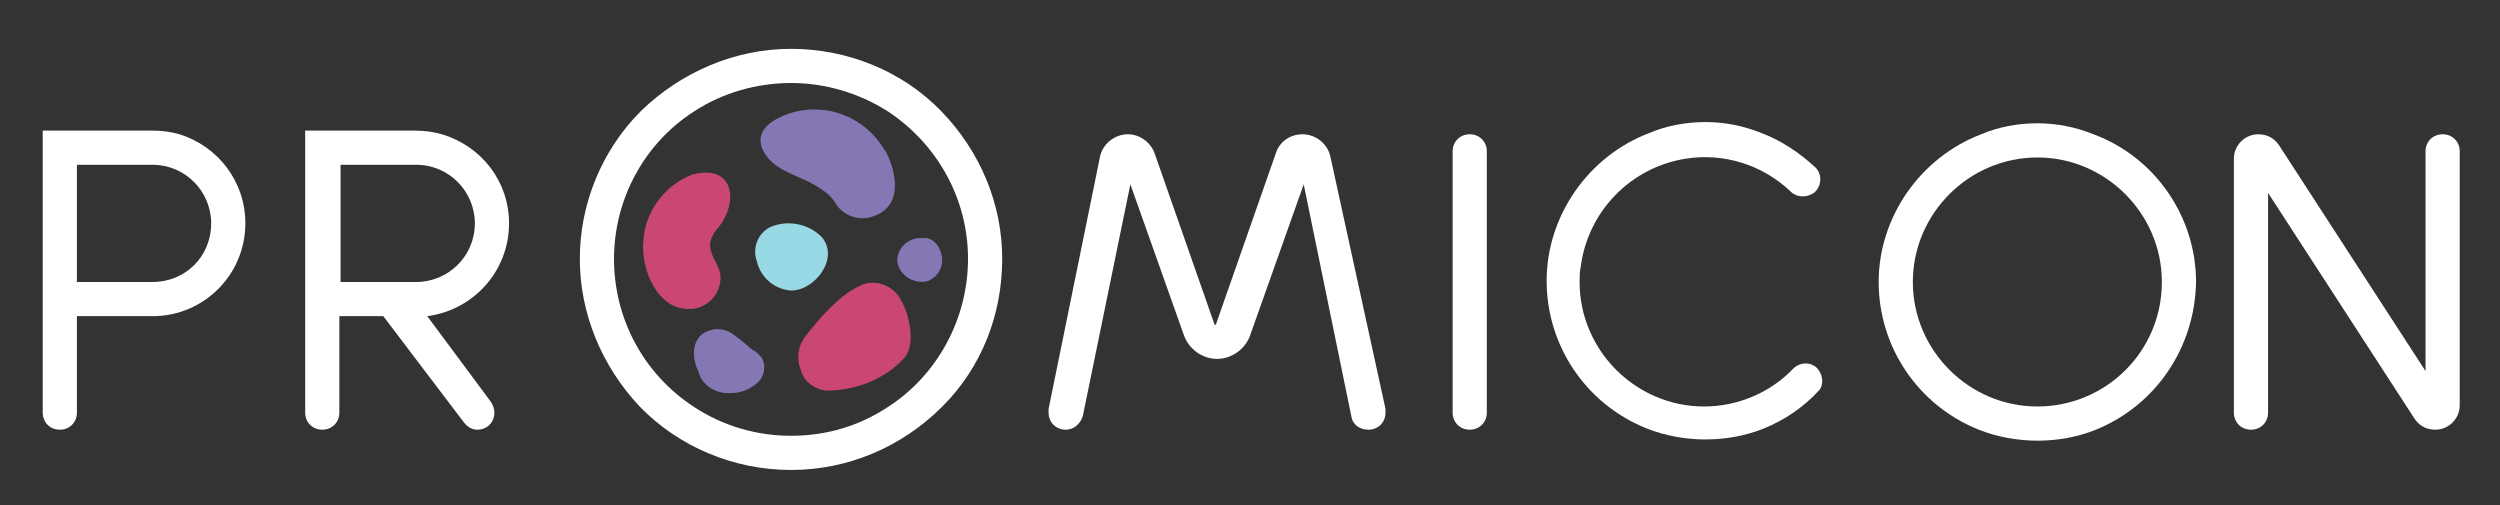 <?xml version="1.0" encoding="utf-8"?>
<!-- Generator: Adobe Illustrator 19.0.0, SVG Export Plug-In . SVG Version: 6.00 Build 0)  -->
<svg version="1.1" id="Layer_1" xmlns="http://www.w3.org/2000/svg" xmlns:xlink="http://www.w3.org/1999/xlink" x="0px" y="0px"
	 viewBox="-203 376.6 204.8 41.4" style="enable-background:new -203 376.6 204.8 41.4;" xml:space="preserve">
<rect x="-203" y="376.6" width="204.8" height="41.4" fill="#333333" stroke="none"/>
<style type="text/css">
	.st0{fill:#FFFFFF;}
	.st1{fill:#CA4771;}
	.st2{fill:#99D9E5;}
	.st3{fill:#8577B4;}
</style>
<path id="Path_1" class="st0" d="M-188.3,387.6c-0.7-0.2-1.4-0.3-2.2-0.3h-9v23.1c0,0.8,0.6,1.4,1.4,1.4c0.8,0,1.4-0.6,1.4-1.4v-7.9
	h6.2c4.2,0,7.6-3.4,7.6-7.6C-182.9,391.5-185.1,388.6-188.3,387.6 M-190.5,399.7h-6.2v-9.6h6.2c2.7,0,4.8,2.2,4.8,4.8
	C-185.7,397.6-187.8,399.7-190.5,399.7"/>
<path id="Path_2" class="st0" d="M-168,402.5c3.8-0.5,6.7-3.7,6.7-7.6c0-3.4-2.2-6.3-5.5-7.3c-0.7-0.2-1.4-0.3-2.2-0.3h-9v23.1
	c0,0.8,0.6,1.4,1.4,1.4c0.8,0,1.4-0.6,1.4-1.4v-7.9h3.6l6.6,8.7c0.3,0.4,0.7,0.6,1.1,0.6c0.8,0,1.4-0.6,1.4-1.4
	c0-0.3-0.1-0.6-0.3-0.9L-168,402.5z M-175.1,390.1h6.2c2.7,0,4.8,2.2,4.8,4.8c0,2.7-2.2,4.8-4.8,4.8h-6.2
	C-175.1,399.7-175.1,390.1-175.1,390.1z"/>
<path id="Path_3" class="st0" d="M-125.9,385.7c-3.2-3.3-7.7-5.1-12.3-5.1s-9,1.9-12.3,5.1c-3.2,3.2-5,7.6-5,12.1s1.8,8.8,4.9,12.1
	c3.2,3.3,7.7,5.2,12.4,5.2s9.1-1.9,12.4-5.2c3.2-3.2,4.9-7.5,4.9-12.1C-120.9,393.3-122.7,389-125.9,385.7 M-130.2,409.9
	c-2.4,1.6-5.1,2.4-8,2.4c-2.8,0-5.6-0.8-8-2.4c-4.1-2.7-6.5-7.2-6.5-12.1c0-4.9,2.5-9.5,6.6-12.1c2.3-1.5,5.1-2.3,7.9-2.3
	s5.5,0.8,7.9,2.3c4.1,2.7,6.6,7.2,6.6,12.1C-123.7,402.7-126.2,407.3-130.2,409.9"/>
<path id="Path_4" class="st0" d="M-2.9,387.6L-2.9,387.6c-0.8,0-1.4,0.6-1.4,1.4v18l-12-18.5c-0.4-0.6-1-0.9-1.7-0.9
	c-1.1,0-2,0.9-2,2v20.8c0,0.8,0.6,1.4,1.4,1.4l0,0c0.8,0,1.4-0.6,1.4-1.4v-18l12,18.5c0.4,0.6,1,0.9,1.7,0.9c1.1,0,2-0.9,2-2l0,0
	V389C-1.5,388.2-2.1,387.6-2.9,387.6"/>
<path id="Path_5" class="st0" d="M-94,389.5c-0.2-1.1-1.2-1.9-2.3-1.9l0,0c-1,0-1.9,0.6-2.2,1.6l-4.9,14h-0.1l-4.9-14
	c-0.3-0.9-1.2-1.6-2.2-1.6c-1.1,0-2.1,0.8-2.3,1.9l-4.2,20.6c0,0.1,0,0.2,0,0.3c0,0.8,0.6,1.4,1.4,1.4c0.7,0,1.2-0.5,1.4-1.1l3.9-19
	l4.4,12.4c0.4,1.1,1.5,1.9,2.7,1.9s2.3-0.8,2.7-1.9l4.4-12.4l3.9,19c0.1,0.7,0.7,1.1,1.4,1.1c0.8,0,1.4-0.6,1.4-1.4
	c0-0.1,0-0.2,0-0.3L-94,389.5z"/>
<path id="Path_6" class="st0" d="M-82.6,387.6L-82.6,387.6c-0.8,0-1.4,0.6-1.4,1.4v21.4c0,0.8,0.6,1.4,1.4,1.4l0,0
	c0.8,0,1.4-0.6,1.4-1.4V389C-81.2,388.2-81.8,387.6-82.6,387.6"/>
<path id="Path_7" class="st0" d="M-54.2,406.7c-0.6-0.5-1.4-0.4-1.9,0.1c-1.9,2-4.6,3.1-7.3,3.1c-5.6,0-10.2-4.6-10.2-10.2
	c0-0.4,0-0.8,0.1-1.3c0.6-4.5,4.1-8.1,8.6-8.8c3.1-0.5,6.3,0.5,8.6,2.7c0.5,0.5,1.3,0.5,1.9,0.1c0.6-0.5,0.7-1.4,0.2-2l-0.1-0.1
	c-1.3-1.2-2.8-2.2-4.4-2.8c-1.5-0.6-3-0.9-4.6-0.9s-3.2,0.3-4.6,0.9c-5,1.9-8.4,6.8-8.4,12.1s3.2,10.1,8.2,12.1
	c1.5,0.6,3.2,0.9,4.8,0.9c1.7,0,3.3-0.3,4.8-0.9c1.7-0.7,3.2-1.7,4.5-3.1C-53.6,408.2-53.6,407.3-54.2,406.7L-54.2,406.7
	L-54.2,406.7z"/>
<path id="Path_8" class="st0" d="M-31.5,387.6c-1.5-0.6-3-0.9-4.6-0.9s-3.2,0.3-4.6,0.9c-5,1.9-8.4,6.8-8.4,12.1
	c0,5.3,3.2,10.1,8.2,12.1c1.5,0.6,3.2,0.9,4.8,0.9c1.7,0,3.3-0.3,4.8-0.9c4.9-2,8.1-6.7,8.2-12.1C-23.1,394.4-26.4,389.5-31.5,387.6
	 M-36.1,409.9c-5.6,0-10.2-4.6-10.2-10.2s4.6-10.2,10.2-10.2c5.6,0,10.2,4.6,10.2,10.2C-25.9,405.4-30.5,409.9-36.1,409.9"/>
<path id="Path_9" class="st1" d="M-146.3,390.9L-146.3,390.9c3.4-0.9,3.9,2.2,2.1,4.4c-0.3,0.3-0.5,0.7-0.6,1.1
	c-0.2,0.9,0.6,1.7,0.8,2.6c0.2,1.4-0.8,2.7-2.2,2.9c-0.1,0-0.1,0-0.2,0c-2.7,0.2-4.1-3.2-3.9-5.5
	C-150.2,394-148.6,391.8-146.3,390.9"/>
<path id="Path_10" class="st2" d="M-141,398c0.3,1.3,1.4,2.3,2.8,2.4c2,0,4-2.7,2.5-4.4c-1.1-1.1-2.8-1.4-4.2-0.8
	C-140.9,395.7-141.4,396.9-141,398"/>
<path id="Path_11" class="st1" d="M-130,406.9c-1.5,1.1-3.4,1.7-5.3,1.7c-1-0.1-1.9-0.8-2.1-1.7c-0.4-1-0.2-2.1,0.5-2.9
	c1.1-1.4,2.8-3.4,4.6-4.1c1.1-0.4,2.4,0.1,3,1.1s0.9,2.1,0.9,3.3c0,0.5-0.1,0.9-0.3,1.3C-129,406.1-129.5,406.5-130,406.9"/>
<path id="Path_12" class="st3" d="M-142.8,404.1c-0.7-0.6-1.6-0.7-2.4-0.3c-1.2,0.6-1.1,2.2-0.6,3.2c0.3,1.2,1.5,1.9,2.7,1.8
	c0.8,0,1.5-0.3,2.1-0.8s0.8-1.4,0.4-2.1c-0.2-0.2-0.4-0.5-0.7-0.6C-141.7,405-142.2,404.5-142.8,404.1"/>
<path id="Path_13" class="st3" d="M-130.2,389.5c-0.1-0.2-0.2-0.5-0.4-0.7c-1.8-3-5.6-4.1-8.7-2.5c-1.3,0.7-1.9,1.7-0.9,3.1
	c1,1.3,2.7,1.6,4,2.4c0.5,0.3,1,0.6,1.4,1.1c0.2,0.2,0.3,0.5,0.5,0.7c0.7,0.8,1.9,1.1,2.9,0.7C-129.2,393.5-129.5,391.2-130.2,389.5
	"/>
<path id="Path_14" class="st3" d="M-126.2,396.7c0.6,0.9,0.5,2.1-0.4,2.7c-0.1,0.1-0.2,0.1-0.3,0.2c-1,0.3-2.1-0.2-2.5-1.2
	c0-0.1-0.1-0.2-0.1-0.4c0-1.1,0.9-1.9,1.9-1.9c0.1,0,0.3,0,0.4,0C-126.8,396.1-126.4,396.4-126.2,396.7"/>
</svg>
